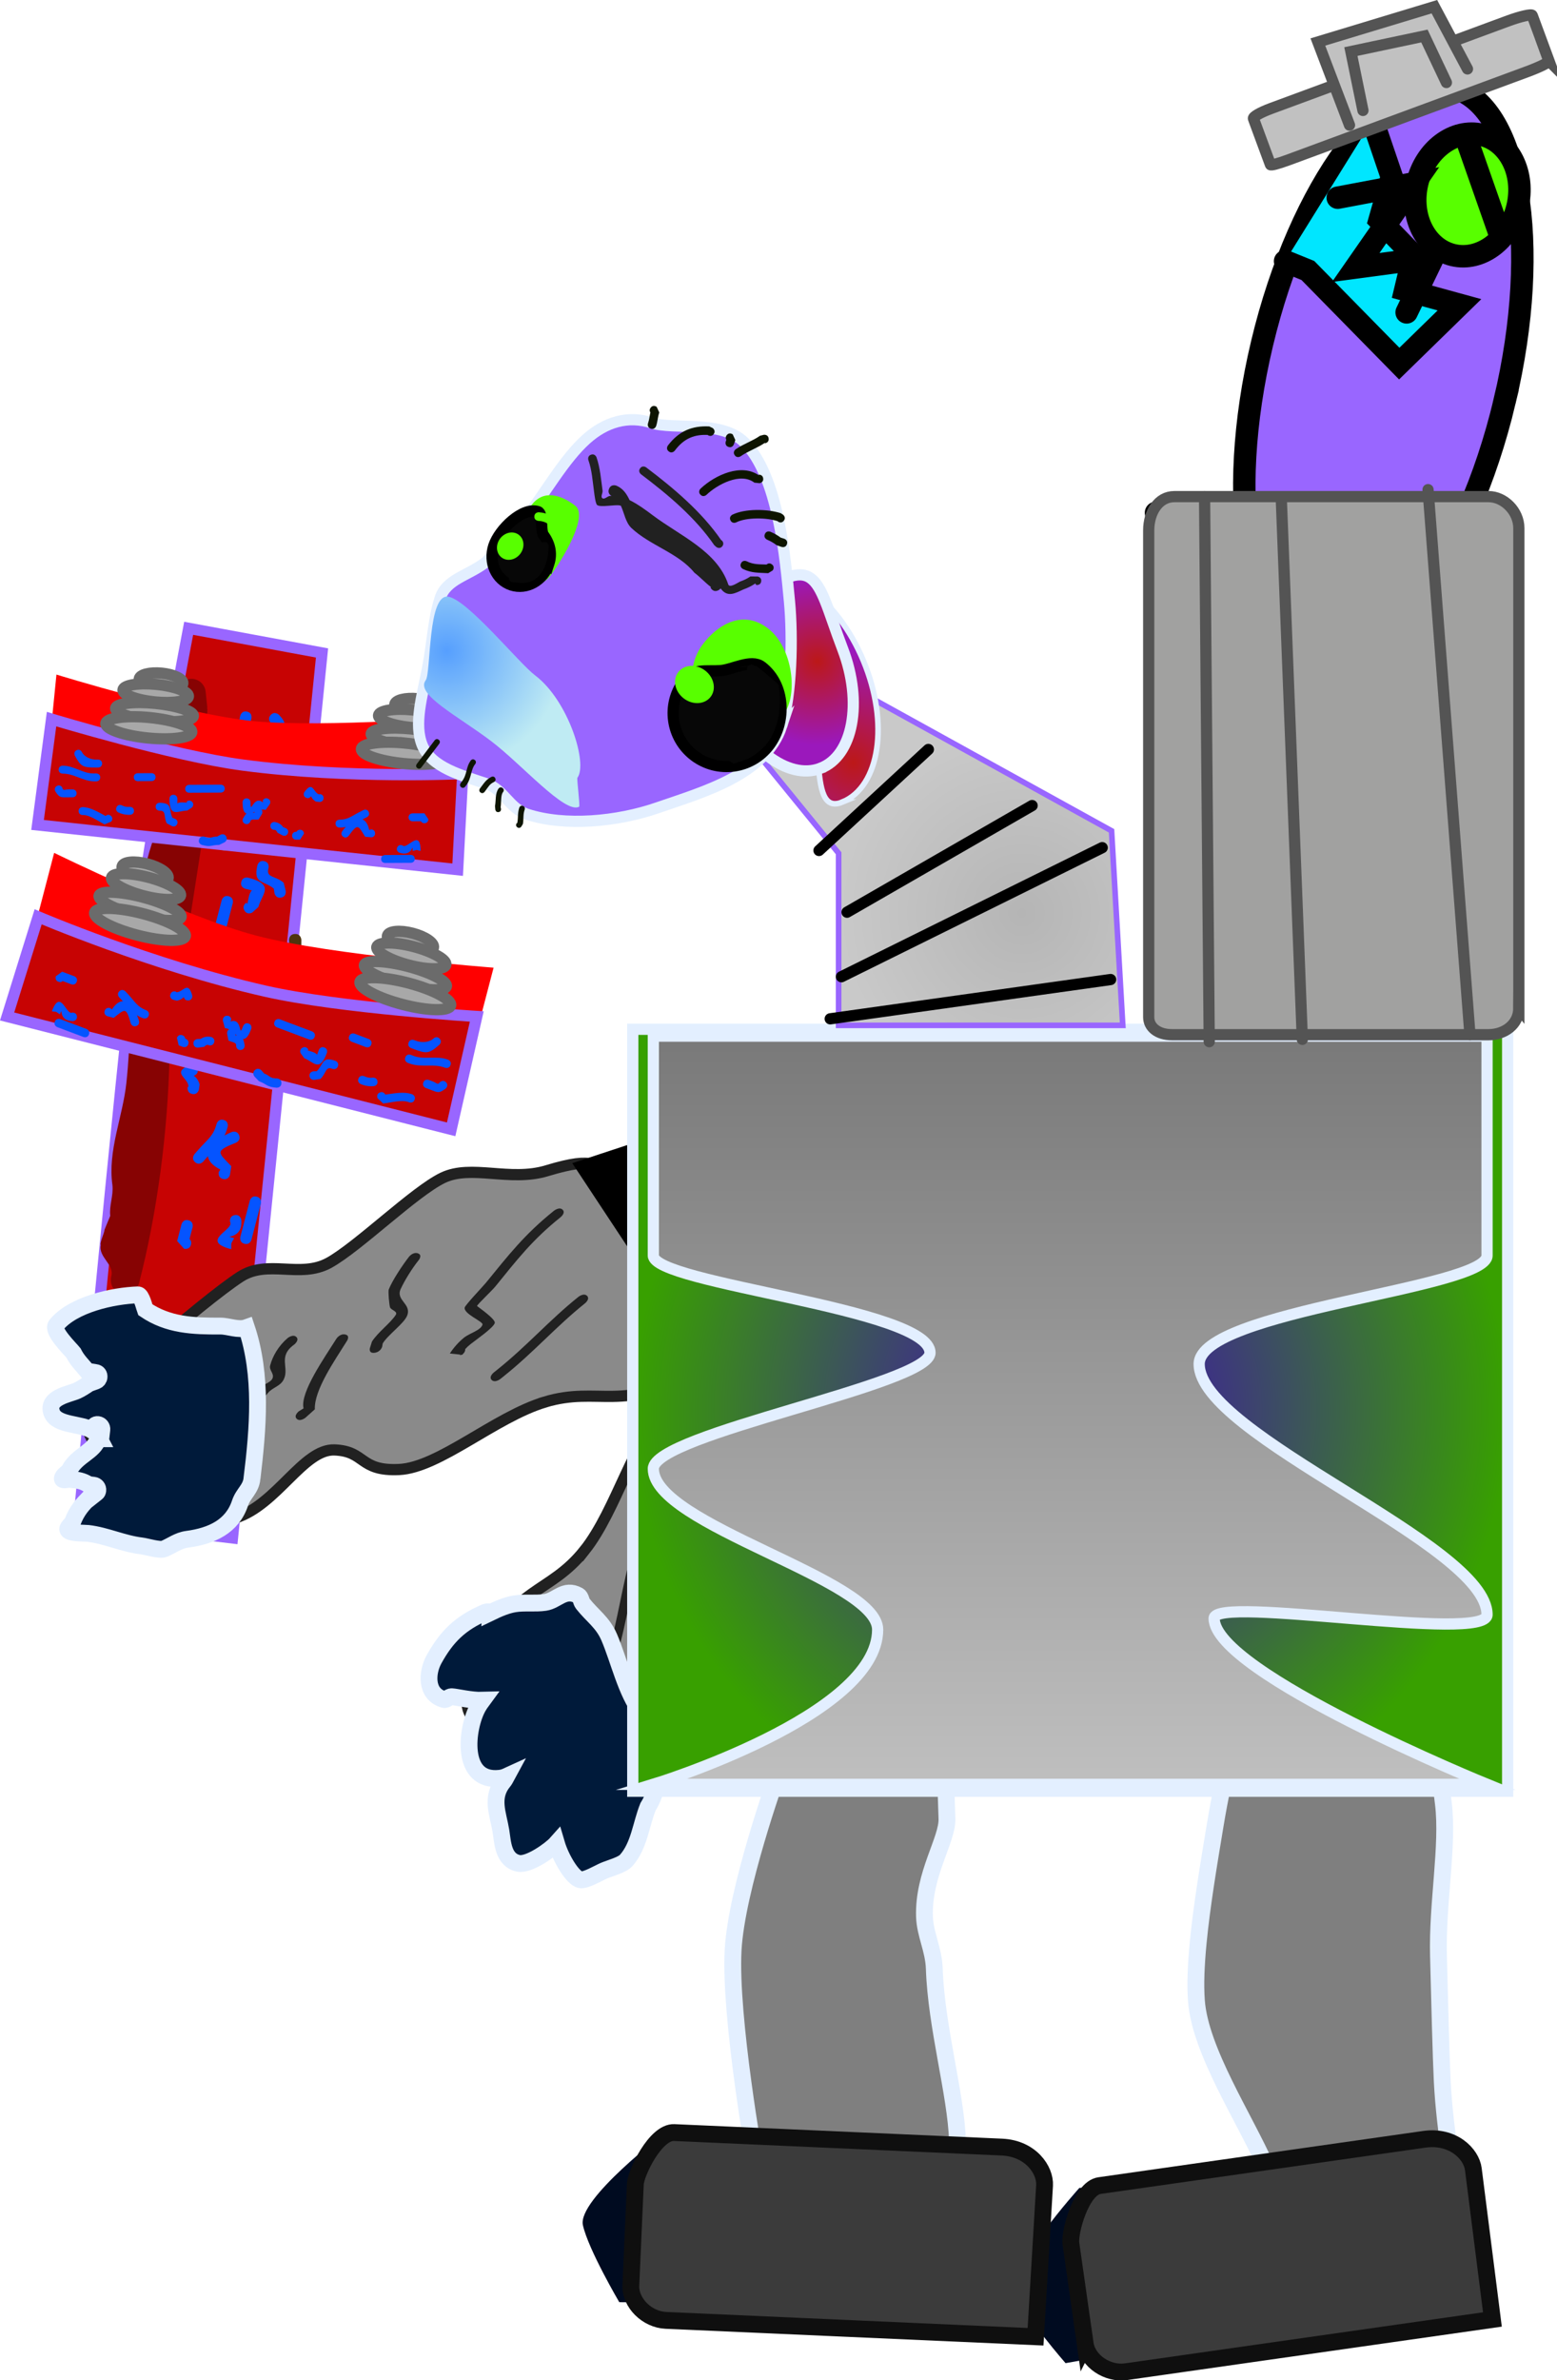 <svg version="1.1" xmlns="http://www.w3.org/2000/svg" xmlns:xlink="http://www.w3.org/1999/xlink" width="138.818" height="212.071" viewBox="0,0,138.818,212.071"><defs><radialGradient cx="260.36" cy="185.626" r="39.001" gradientUnits="userSpaceOnUse" id="color-1"><stop offset="0" stop-color="#4000bf"/><stop offset="1" stop-color="#38a000"/></radialGradient><linearGradient x1="260.36" y1="152.293" x2="260.36" y2="218.959" gradientUnits="userSpaceOnUse" id="color-2"><stop offset="0" stop-color="#797979"/><stop offset="1" stop-color="#bfbfbf"/></linearGradient><radialGradient cx="256.067" cy="141.328" r="16.333" gradientUnits="userSpaceOnUse" id="color-3"><stop offset="0" stop-color="#b5b5b5"/><stop offset="1" stop-color="#c9c9c9"/></radialGradient><radialGradient cx="241.013" cy="127.92" r="9.883" gradientUnits="userSpaceOnUse" id="color-4"><stop offset="0" stop-color="#bc1818"/><stop offset="1" stop-color="#9b18bc"/></radialGradient><radialGradient cx="237.811" cy="118.894" r="7.47" gradientUnits="userSpaceOnUse" id="color-5"><stop offset="0" stop-color="#bc1818"/><stop offset="1" stop-color="#9b18bc"/></radialGradient><radialGradient cx="204.789" cy="117.969" r="10.477" gradientUnits="userSpaceOnUse" id="color-6"><stop offset="0" stop-color="#569ffe"/><stop offset="1" stop-color="#bfebf3"/></radialGradient><linearGradient x1="207.467" y1="105.687" x2="234.953" y2="127.484" gradientUnits="userSpaceOnUse" id="color-7"><stop offset="0" stop-color="#070707"/><stop offset="1" stop-color="#ff0000"/></linearGradient><linearGradient x1="207.555" y1="106.448" x2="235.041" y2="128.245" gradientUnits="userSpaceOnUse" id="color-8"><stop offset="0" stop-color="#070707"/><stop offset="1" stop-color="#ff0000"/></linearGradient><linearGradient x1="207.882" y1="105.943" x2="235.368" y2="127.739" gradientUnits="userSpaceOnUse" id="color-9"><stop offset="0" stop-color="#070707"/><stop offset="1" stop-color="#ff0000"/></linearGradient><linearGradient x1="207.635" y1="105.474" x2="235.121" y2="127.271" gradientUnits="userSpaceOnUse" id="color-10"><stop offset="0" stop-color="#ff0000" stop-opacity="0"/><stop offset="1" stop-color="#ff0000"/></linearGradient><linearGradient x1="207.183" y1="105.734" x2="234.669" y2="127.531" gradientUnits="userSpaceOnUse" id="color-11"><stop offset="0" stop-color="#ff0000" stop-opacity="0"/><stop offset="1" stop-color="#ff0000"/></linearGradient><linearGradient x1="207.289" y1="105.818" x2="234.775" y2="127.615" gradientUnits="userSpaceOnUse" id="color-12"><stop offset="0" stop-color="#ff0000" stop-opacity="0"/><stop offset="1" stop-color="#ff0000"/></linearGradient></defs><g transform="translate(-164.944,-59.973)"><g data-paper-data="{&quot;isPaintingLayer&quot;:true}" fill-rule="nonzero" stroke-linejoin="miter" stroke-miterlimit="10" stroke-dasharray="" stroke-dashoffset="0" style="mix-blend-mode: normal"><g data-paper-data="{&quot;index&quot;:null}"><path d="M292.735,214.268c0,0 0.435,2.609 0.898,6.407c0.457,3.749 -0.562,8.88 -0.438,13.579c0.11,4.203 0.222,8.83 0.335,11.145c0.211,4.329 1.213,9.998 1.213,9.998l-16.231,2.623c0,0 0.486,-2.318 -0.703,-5.014c-1.901,-4.31 -5.862,-10.303 -6.195,-14.75c-0.11,-1.467 -0.031,-3.26 0.159,-5.221c0.315,-3.248 0.935,-6.957 1.51,-10.417c0.831,-5.001 1.907,-8.98 1.907,-8.98" fill="#7f7f7f" stroke="#e3efff" stroke-width="1.5" stroke-linecap="round"/><g stroke="#0f0f0f" stroke-linecap="butt"><path d="M259.946,270.531c0,0 -3.577,-4.096 -4.455,-6.143c-0.93,-2.17 5.689,-9.474 5.689,-9.474l25.498,-0.787l1.096,11.448z" data-paper-data="{&quot;index&quot;:null}" fill="#000b20" stroke-width="0"/><path d="M261.693,268.782c-0.407,-2.855 -0.99,-6.946 -1.27,-8.91c-0.144,-1.012 0.915,-4.928 2.547,-5.161c3.935,-0.561 20.999,-2.992 28.958,-4.126c2.563,-0.365 4.202,1.304 4.374,2.655c0.368,2.895 1.702,13.398 1.702,13.398c0,0 -27.468,3.914 -32.67,4.655c-1.633,0.233 -3.414,-0.92 -3.641,-2.512z" data-paper-data="{&quot;index&quot;:null}" fill="#3b3b3b" stroke-width="1.5"/></g></g><g><path d="M249.137,214.83c0,0 0.127,3.889 0.235,7.19c0.062,1.886 -2.127,4.934 -2.003,8.731c0.052,1.585 0.819,2.92 0.875,4.632c0.169,5.17 1.931,11.196 2.065,15.301c0.127,3.898 0.214,6.562 0.214,6.562l-18.214,-4.478c0,0 -2.331,-13.046 -2.002,-19.051c0.298,-5.447 3.893,-15.467 3.893,-15.467" fill="#7f7f7f" stroke="#e3efff" stroke-width="1.5" stroke-linecap="round"/><g stroke="#0f0f0f" stroke-linecap="butt"><path d="M220.157,265.098c0,0 -2.759,-4.686 -3.243,-6.861c-0.513,-2.304 7.341,-8.26 7.341,-8.26l25.205,3.937l-1.038,11.453z" fill="#000b20" stroke-width="0"/><path d="M221.19,263.578c0.128,-2.881 0.31,-7.01 0.398,-8.991c0.045,-1.022 1.809,-4.675 3.457,-4.602c3.971,0.176 21.19,0.939 29.221,1.294c2.586,0.115 3.888,2.058 3.808,3.417c-0.173,2.913 -0.803,13.482 -0.803,13.482c0,0 -27.718,-1.228 -32.968,-1.46c-1.648,-0.073 -3.185,-1.534 -3.114,-3.141z" fill="#3b3b3b" stroke-width="1.5"/></g></g><g><g stroke-linecap="butt"><g><g><path d="M171.987,195.369c0,0 3.596,-38.61 5.24,-52.365c1.078,-9.017 4.536,-27.049 4.536,-27.049l11.892,2.196l-7.984,78.854z" fill="#c70303" stroke="#9966ff" stroke-width="1"/><path d="M180.23,123.537c0.02,-0.049 0.04,-0.097 0.062,-0.145l-0.032,-0.008l0.516,-1.975c0.178,-0.682 0.875,-1.09 1.557,-0.912c0.539,0.141 0.908,0.607 0.95,1.133l0.147,1.416l-0.042,0.004l0.049,0.098c-0.154,2.584 0.221,5.124 0.122,7.739c-1.112,7.685 -2.416,15.345 -3.494,23.045c-0.154,6.902 -1.099,14.082 -2.728,20.386c0,0 -0.322,1.235 -1.557,0.912c-1.235,-0.322 -0.912,-1.557 -0.912,-1.557c0.277,-1.049 -1.167,-1.682 -0.937,-2.769c-0.123,-0.181 0.345,-1.13 0.327,-1.352l0.512,-1.244c-0.099,-0.954 0.296,-1.779 0.197,-2.734c-0.437,-3.093 0.916,-6.044 1.245,-9.119c0.786,-7.342 -0.036,-16.336 3.037,-23.33c0.01,-0.109 0.02,-0.217 0.03,-0.326l-0.23,-0.06l0.473,-1.811c0.061,-0.232 0.181,-0.433 0.341,-0.589c0.083,-2.182 -0.316,-5.131 0.367,-6.802z" fill="#870303" stroke="none" stroke-width="0.5"/><path d="M186.62,128.825c-0.494,-0.129 -0.365,-0.623 -0.365,-0.623l0.064,-0.247c0.41,-1.374 -0.334,-2.76 0.044,-4.209c0,0 0.129,-0.494 0.623,-0.365c0.494,0.129 0.365,0.623 0.365,0.623c-0.372,1.424 0.298,2.771 -0.044,4.209l-0.064,0.247c0,0 -0.129,0.494 -0.623,0.365z" fill="#0554ff" stroke="none" stroke-width="0.5"/><path d="M190.019,139.944c-0.499,0.106 -0.605,-0.394 -0.605,-0.394l-0.059,-0.406c-0.929,-0.745 -1.858,-0.398 -1.46,-2.073c0,0 0.129,-0.494 0.623,-0.365c0.494,0.129 0.365,0.623 0.365,0.623c-0.261,0.874 0.644,0.66 1.353,1.299l0.177,0.711c0,0 0.106,0.499 -0.394,0.605z" fill="#0554ff" stroke="none" stroke-width="0.5"/><path d="M185.408,149.845c-0.106,-0.499 0.394,-0.605 0.394,-0.605l0.312,0.012c-0.046,-0.922 0.272,-0.992 1.063,-1.236c0,0 0.499,-0.106 0.605,0.394c0.106,0.499 -0.394,0.605 -0.394,0.605c-0.48,-0.019 -0.373,0.442 -0.569,0.976l-0.805,0.248c0,0 -0.499,0.106 -0.605,-0.394z" fill="#9b7137" stroke="none" stroke-width="0.5"/><path d="M182.337,163.522c-0.384,-0.336 -0.048,-0.72 -0.048,-0.72l0.376,-0.429c0.747,-0.85 1.303,-1.164 1.587,-2.251c0,0 0.129,-0.494 0.623,-0.365c0.494,0.129 0.365,0.623 0.365,0.623c-0.331,1.267 -0.965,1.701 -1.807,2.666l-0.376,0.429c0,0 -0.336,0.384 -0.72,0.048z" fill="#0554ff" stroke="none" stroke-width="0.5"/><path d="M186.74,170.794c-0.494,-0.129 -0.365,-0.623 -0.365,-0.623c0.258,-0.988 0.58,-2.222 0.838,-3.21c0,0 0.129,-0.494 0.623,-0.365c0.494,0.129 0.365,0.623 0.365,0.623c-0.258,0.988 -0.516,1.975 -0.774,2.963l-0.064,0.247c0,0 -0.129,0.494 -0.623,0.365z" fill="#0554ff" stroke="none" stroke-width="0.5"/><path d="M181.839,170.372c0.107,0.094 0.199,0.25 0.134,0.497c-0.129,0.494 -0.623,0.365 -0.623,0.365l-0.612,-0.687c0.129,-0.494 0.258,-0.988 0.387,-1.482c0,0 0.129,-0.494 0.623,-0.365c0.494,0.129 0.365,0.623 0.365,0.623c-0.091,0.35 -0.183,0.7 -0.274,1.049z" fill="#0554ff" stroke="none" stroke-width="0.5"/><path d="M186.776,155.505c0.064,-0.247 0.22,-0.338 0.36,-0.368c0.005,-0.021 0.011,-0.041 0.016,-0.062c0,0 0.129,-0.494 0.623,-0.365c0.494,0.129 0.365,0.623 0.365,0.623c-0.043,0.165 -0.086,0.329 -0.129,0.494l-0.87,0.3c0,0 -0.494,-0.129 -0.365,-0.623z" fill="#9b7137" stroke="none" stroke-width="0.5"/><path d="M187.644,154.094c-0.499,0.106 -0.605,-0.394 -0.605,-0.394l-0.059,-0.406c-0.305,-0.31 -0.422,-0.827 -0.354,-1.257c0,0 0.129,-0.494 0.623,-0.365c0.494,0.129 0.365,0.623 0.365,0.623c-0.096,0.153 0.099,0.379 0.247,0.483l0.177,0.711c0,0 0.106,0.499 -0.394,0.605z" fill="#9b7137" stroke="none" stroke-width="0.5"/><path d="M184.04,144.768c-0.494,-0.129 -0.365,-0.623 -0.365,-0.623c0.301,-1.152 0.731,-2.799 1.032,-3.951c0,0 0.129,-0.494 0.623,-0.365c0.494,0.129 0.365,0.623 0.365,0.623c-0.301,1.152 -0.602,2.305 -0.903,3.457l-0.129,0.494c0,0 -0.129,0.494 -0.623,0.365z" fill="#0554ff" stroke="none" stroke-width="0.5"/><path d="M191.107,131.425c-0.233,-0.398 0.104,-0.647 0.171,-0.691c-0.25,-1.033 -0.615,-2.153 -0.374,-3.164c0,0 0.129,-0.494 0.623,-0.365c0.494,0.129 0.365,0.623 0.365,0.623c-0.262,0.879 0.277,2.156 0.467,3.051l-0.553,0.728c0,0 -0.44,0.258 -0.698,-0.182z" fill="#9b7137" stroke="none" stroke-width="0.5"/><path d="M184.815,135.739c-0.494,-0.129 -0.365,-0.623 -0.365,-0.623c0.129,-0.494 0.322,-1.235 0.451,-1.728c0,0 0.129,-0.494 0.623,-0.365c0.494,0.129 0.365,0.623 0.365,0.623c-0.129,0.494 -0.258,0.988 -0.387,1.482l-0.064,0.247c0,0 -0.129,0.494 -0.623,0.365z" fill="#9b7137" stroke="none" stroke-width="0.5"/><path d="M189.369,126.378c-0.494,-0.129 -0.365,-0.623 -0.365,-0.623l0.129,-0.494c0.124,-0.477 0.408,-0.635 -0.014,-0.851c0,0 -0.384,-0.336 -0.048,-0.72c0.336,-0.384 0.72,-0.048 0.72,-0.048c0.724,0.76 0.579,0.921 0.329,1.877l-0.129,0.494c0,0 -0.129,0.494 -0.623,0.365z" fill="#0554ff" stroke="none" stroke-width="0.5"/><path d="M189.722,134.119c-0.494,-0.129 -0.365,-0.623 -0.365,-0.623l0.064,-0.247c0.078,-0.261 0.07,-0.553 0.005,-0.818c0,0 -0.106,-0.499 0.394,-0.605c0.499,-0.106 0.605,0.394 0.605,0.394c0.08,0.421 0.083,0.869 -0.016,1.287l-0.064,0.247c0,0 -0.129,0.494 -0.623,0.365z" fill="#4f340e" stroke="none" stroke-width="0.5"/><path d="M186.735,141.097c-0.258,-0.44 0.182,-0.698 0.182,-0.698l0.076,0.129c0.098,-0.375 0.139,-1.006 0.418,-1.215c-0.224,-0.053 -0.454,-0.113 -0.589,-0.148c0,0 -0.494,-0.129 -0.365,-0.623c0.129,-0.494 0.623,-0.365 0.623,-0.365c2.428,0.634 1.207,1.438 0.901,2.609l-0.547,0.494c0,0 -0.44,0.258 -0.698,-0.182z" fill="#0554ff" stroke="none" stroke-width="0.5"/><path d="M183.915,150.511c-0.106,-0.499 0.394,-0.605 0.394,-0.605l0.236,0.103c-0.675,-1.498 2.091,-1.134 0.385,-1.579c0,0 -0.494,-0.129 -0.365,-0.623c0.129,-0.494 0.623,-0.365 0.623,-0.365c2.778,0.725 0.117,1.815 0.212,3.124l-0.881,0.339c0,0 -0.499,0.106 -0.605,-0.394z" fill="#4f340e" stroke="none" stroke-width="0.5"/><path d="M184.82,165.018c-0.494,-0.129 -0.365,-0.623 -0.365,-0.623l0.135,-0.215c-2.296,-1.172 -0.574,-2.683 1.004,-3.339c0,0 0.472,-0.193 0.666,0.279c0.193,0.472 -0.279,0.666 -0.279,0.666c-1.925,0.771 -1.603,0.846 -0.414,2.094l-0.123,0.773c0,0 -0.129,0.494 -0.623,0.365z" fill="#0554ff" stroke="none" stroke-width="0.5"/><path d="M185.233,171.183c-2.305,-0.74 0.631,-1.669 0.225,-2.334c0,0 -0.106,-0.499 0.394,-0.605c0.499,-0.106 0.605,0.394 0.605,0.394c0.173,1.765 -1.54,1.413 -0.892,1.586c0.004,0.001 0.006,0.001 0.006,0.001l0,0c0.061,0.016 0.142,0.037 0.247,0.064l-0.252,0.462l-0.005,0.526c-0.087,-0.023 -0.168,-0.046 -0.245,-0.069l-0.002,0.004c0,0 -0.033,-0.009 -0.079,-0.03z" fill="#0554ff" stroke="none" stroke-width="0.5"/><path d="M182.051,157.437c-0.494,-0.129 -0.365,-0.623 -0.365,-0.623l0.059,-0.012c0.032,-0.818 -1.646,-1.249 0.222,-1.968c0,0 0.499,-0.106 0.605,0.394c0.086,0.408 -0.231,0.553 -0.35,0.593c0.153,0.1 0.386,0.33 0.522,0.771l-0.07,0.481c0,0 -0.129,0.494 -0.623,0.365z" fill="#0554ff" stroke="none" stroke-width="0.5"/><path d="M190,146.495c-0.416,-0.364 -0.052,-0.78 -0.052,-0.78l0.335,-0.36c0.204,-0.78 0.537,-0.723 0.426,-1.577c0,0 -0.037,-0.552 0.515,-0.588c0.552,-0.037 0.588,0.515 0.588,0.515c0.034,1.224 -0.285,1.145 -0.552,2.168l-0.48,0.571c0,0 -0.364,0.416 -0.78,0.052z" fill="#4f340e" stroke="none" stroke-width="0.5"/><path d="M184.827,128.621c-0.494,-0.129 -0.365,-0.623 -0.365,-0.623l0.064,-0.247c0.176,-0.675 0.037,-1.583 -0.497,-2.032c0,0 -0.384,-0.336 -0.048,-0.72c0.336,-0.384 0.72,-0.048 0.72,-0.048c1.196,1.112 1.249,1.385 0.812,3.058l-0.064,0.247c0,0 -0.129,0.494 -0.623,0.365z" fill="#4f340e" stroke="none" stroke-width="0.5"/></g><g><g><path d="M167.906,143.11l1.866,-7.146c0,0 11.65,5.713 18.074,7.39c6.629,1.731 21.105,2.839 21.105,2.839l-1.866,7.146z" fill="#ff0000" stroke="none" stroke-width="0"/><g data-paper-data="{&quot;index&quot;:null}"><path d="M168.345,141.662c0,0 10.127,4.324 20.238,6.621c6.628,1.506 18.869,2.258 18.869,2.258l-2.285,10.058l-39.589,-10.057z" fill="#c70303" stroke="#9966ff" stroke-width="1"/><path d="M201.083,154.184c0.134,-0.358 0.492,-0.223 0.492,-0.223l0.179,0.067c0.991,0.413 2.081,-0.034 3.129,0.361c0,0 0.358,0.135 0.223,0.492c-0.134,0.358 -0.492,0.223 -0.492,0.223c-1.031,-0.388 -2.086,0.006 -3.129,-0.361l-0.179,-0.067c0,0 -0.358,-0.135 -0.223,-0.492z" fill="#0554ff" stroke="none" stroke-width="0.5"/><path d="M192.542,155.848c-0.04,-0.38 0.34,-0.42 0.34,-0.42l0.307,-0.012c0.627,-0.633 0.441,-1.352 1.657,-0.925c0,0 0.358,0.135 0.223,0.492c-0.134,0.358 -0.492,0.223 -0.492,0.223c-0.63,-0.262 -0.542,0.428 -1.072,0.906l-0.543,0.076c0,0 -0.38,0.04 -0.42,-0.34z" fill="#0554ff" stroke="none" stroke-width="0.5"/><path d="M185.531,151.643c0.38,-0.04 0.42,0.34 0.42,0.34l-0.033,0.231c0.69,0.038 0.717,0.28 0.837,0.888c0,0 0.04,0.38 -0.34,0.42c-0.38,0.04 -0.42,-0.34 -0.42,-0.34c0.051,-0.356 -0.3,-0.312 -0.682,-0.5l-0.122,-0.619c0,0 -0.04,-0.38 0.34,-0.42z" fill="#0554ff" stroke="none" stroke-width="0.5"/><path d="M175.59,148.29c0.28,-0.26 0.54,0.021 0.54,0.021l0.29,0.313c0.575,0.622 0.765,1.061 1.552,1.357c0,0 0.358,0.135 0.223,0.492c-0.134,0.358 -0.492,0.223 -0.492,0.223c-0.917,-0.345 -1.191,-0.851 -1.843,-1.553l-0.29,-0.313c0,0 -0.26,-0.28 0.021,-0.54z" fill="#0554ff" stroke="none" stroke-width="0.5"/><path d="M169.834,151.001c0.134,-0.358 0.492,-0.223 0.492,-0.223c0.715,0.269 1.609,0.605 2.324,0.874c0,0 0.358,0.135 0.223,0.492c-0.134,0.358 -0.492,0.223 -0.492,0.223c-0.715,-0.269 -1.43,-0.538 -2.145,-0.807l-0.179,-0.067c0,0 -0.358,-0.135 -0.223,-0.492z" fill="#0554ff" stroke="none" stroke-width="0.5"/><path d="M170.531,147.385c-0.078,0.073 -0.201,0.128 -0.38,0.061c-0.358,-0.134 -0.223,-0.492 -0.223,-0.492l0.559,-0.402c0.358,0.134 0.715,0.269 1.073,0.403c0,0 0.358,0.134 0.223,0.492c-0.134,0.358 -0.492,0.223 -0.492,0.223c-0.253,-0.095 -0.507,-0.191 -0.76,-0.286z" fill="#0554ff" stroke="none" stroke-width="0.5"/><path d="M181.211,152.219c0.179,0.067 0.235,0.19 0.246,0.296c0.015,0.006 0.03,0.011 0.045,0.017c0,0 0.358,0.135 0.223,0.492c-0.134,0.358 -0.492,0.223 -0.492,0.223c-0.119,-0.045 -0.238,-0.09 -0.358,-0.135l-0.156,-0.671c0,0 0.135,-0.358 0.492,-0.223z" fill="#0554ff" stroke="none" stroke-width="0.5"/><path d="M182.194,152.976c-0.04,-0.38 0.34,-0.42 0.34,-0.42l0.307,-0.012c0.255,-0.203 0.648,-0.25 0.963,-0.165c0,0 0.358,0.135 0.223,0.492c-0.134,0.358 -0.492,0.223 -0.492,0.223c-0.106,-0.083 -0.29,0.044 -0.379,0.146l-0.543,0.076c0,0 -0.38,0.04 -0.42,-0.34z" fill="#0554ff" stroke="none" stroke-width="0.5"/><path d="M189.417,151.021c0.134,-0.358 0.492,-0.223 0.492,-0.223c0.834,0.314 2.026,0.762 2.86,1.076c0,0 0.358,0.135 0.223,0.492c-0.134,0.358 -0.492,0.223 -0.492,0.223c-0.834,-0.314 -1.669,-0.628 -2.503,-0.941l-0.358,-0.134c0,0 -0.358,-0.135 -0.223,-0.492z" fill="#0554ff" stroke="none" stroke-width="0.5"/><path d="M198.798,157.322c0.314,-0.142 0.473,0.128 0.501,0.181c0.788,-0.105 1.65,-0.29 2.384,-0.032c0,0 0.358,0.135 0.223,0.492c-0.134,0.358 -0.492,0.223 -0.492,0.223c-0.634,-0.264 -1.626,0.038 -2.307,0.109l-0.499,-0.468c0,0 -0.158,-0.348 0.19,-0.506z" fill="#0554ff" stroke="none" stroke-width="0.5"/><path d="M196.077,152.302c0.134,-0.358 0.492,-0.223 0.492,-0.223c0.358,0.134 0.894,0.336 1.251,0.471c0,0 0.358,0.134 0.223,0.492c-0.134,0.358 -0.492,0.223 -0.492,0.223c-0.358,-0.134 -0.715,-0.269 -1.073,-0.403l-0.179,-0.067c0,0 -0.358,-0.135 -0.223,-0.492z" fill="#0554ff" stroke="none" stroke-width="0.5"/><path d="M202.69,156.422c0.134,-0.358 0.492,-0.223 0.492,-0.223l0.358,0.134c0.345,0.13 0.441,0.353 0.634,0.056c0,0 0.28,-0.26 0.54,0.021c0.26,0.28 -0.021,0.54 -0.021,0.54c-0.622,0.479 -0.731,0.359 -1.422,0.099l-0.358,-0.134c0,0 -0.358,-0.135 -0.223,-0.492z" fill="#0554ff" stroke="none" stroke-width="0.5"/><path d="M196.901,156.08c0.134,-0.358 0.492,-0.223 0.492,-0.223l0.179,0.067c0.188,0.078 0.406,0.095 0.608,0.068c0,0 0.38,-0.04 0.42,0.34c0.04,0.38 -0.34,0.42 -0.34,0.42c-0.32,0.027 -0.654,-0.006 -0.956,-0.113l-0.179,-0.067c0,0 -0.358,-0.135 -0.223,-0.492z" fill="#0554ff" stroke="none" stroke-width="0.5"/><path d="M191.939,153.313c0.348,-0.158 0.506,0.19 0.506,0.19l-0.102,0.046c0.272,0.102 0.738,0.182 0.872,0.406c0.057,-0.163 0.119,-0.329 0.156,-0.427c0,0 0.135,-0.358 0.492,-0.223c0.358,0.134 0.223,0.492 0.223,0.492c-0.661,1.758 -1.164,0.786 -2.012,0.467l-0.325,-0.446c0,0 -0.158,-0.348 0.19,-0.506z" fill="#0554ff" stroke="none" stroke-width="0.5"/><path d="M185.152,150.48c0.38,-0.04 0.42,0.34 0.42,0.34l-0.095,0.168c1.168,-0.385 0.681,1.645 1.145,0.41c0,0 0.135,-0.358 0.492,-0.223c0.358,0.134 0.223,0.492 0.223,0.492c-0.757,2.011 -1.36,-0.055 -2.342,-0.086l-0.184,-0.682c0,0 -0.04,-0.38 0.34,-0.42z" fill="#0554ff" stroke="none" stroke-width="0.5"/><path d="M174.284,150.022c0.134,-0.358 0.492,-0.223 0.492,-0.223l0.149,0.117c1.052,-1.618 2.041,-0.218 2.407,1.008c0,0 0.107,0.367 -0.26,0.474c-0.367,0.107 -0.474,-0.26 -0.474,-0.26c-0.424,-1.493 -0.505,-1.259 -1.526,-0.472l-0.566,-0.152c0,0 -0.358,-0.134 -0.223,-0.492z" fill="#0554ff" stroke="none" stroke-width="0.5"/><path d="M169.662,149.848c0.731,-1.658 1.193,0.6 1.72,0.349c0,0 0.38,-0.04 0.42,0.34c0.04,0.38 -0.34,0.42 -0.34,0.42c-1.327,-0.009 -0.932,-1.257 -1.111,-0.788c-0.001,0.003 -0.002,0.005 -0.002,0.005l-0,-0c-0.017,0.044 -0.039,0.103 -0.067,0.179l-0.324,-0.224l-0.391,-0.045c0.024,-0.063 0.047,-0.122 0.07,-0.177l-0.003,-0.002c0,0 0.009,-0.024 0.028,-0.057z" fill="#0554ff" stroke="none" stroke-width="0.5"/><path d="M180.142,148.552c0.134,-0.358 0.492,-0.223 0.492,-0.223l0.005,0.045c0.606,0.087 1.058,-1.128 1.448,0.319c0,0 0.04,0.38 -0.34,0.42c-0.31,0.032 -0.394,-0.215 -0.414,-0.307c-0.086,0.106 -0.275,0.261 -0.615,0.328l-0.353,-0.09c0,0 -0.358,-0.135 -0.223,-0.492z" fill="#0554ff" stroke="none" stroke-width="0.5"/><path d="M187.667,155.322c0.304,-0.281 0.585,0.022 0.585,0.022l0.242,0.277c0.565,0.213 0.496,0.456 1.141,0.44c0,0 0.414,0.016 0.398,0.429c-0.016,0.414 -0.429,0.398 -0.429,0.398c-0.914,-0.07 -0.83,-0.301 -1.571,-0.58l-0.387,-0.402c0,0 -0.281,-0.304 0.022,-0.585z" fill="#0554ff" stroke="none" stroke-width="0.5"/><path d="M201.375,152.866c0.134,-0.358 0.492,-0.223 0.492,-0.223l0.179,0.067c0.488,0.184 1.175,0.151 1.551,-0.211c0,0 0.28,-0.26 0.54,0.021c0.26,0.28 -0.021,0.54 -0.021,0.54c-0.921,0.803 -1.128,0.822 -2.339,0.366l-0.179,-0.067c0,0 -0.358,-0.135 -0.223,-0.492z" fill="#0554ff" stroke="none" stroke-width="0.5"/></g></g><g fill="#a8a8a8" stroke="#6b6b6b" stroke-width="1"><path d="M179.934,138.238c-0.109,0.416 -1.116,0.513 -2.249,0.217c-1.134,-0.296 -1.965,-0.873 -1.856,-1.289c0.109,-0.416 1.116,-0.513 2.249,-0.217c1.134,0.296 1.965,0.873 1.856,1.289z"/><path d="M181.042,139.77c-0.118,0.454 -1.593,0.461 -3.293,0.017c-1.7,-0.444 -2.983,-1.172 -2.864,-1.625c0.118,-0.454 1.593,-0.461 3.293,-0.018c1.7,0.444 2.983,1.172 2.864,1.625z"/><path d="M181.09,141.683c-0.118,0.454 -1.851,0.394 -3.871,-0.133c-2.019,-0.527 -3.56,-1.322 -3.442,-1.776c0.118,-0.454 1.851,-0.394 3.871,0.133c2.019,0.527 3.56,1.322 3.442,1.776z"/><path d="M181.467,143.39c-0.138,0.529 -2.059,0.486 -4.291,-0.097c-2.232,-0.583 -3.929,-1.484 -3.791,-2.013c0.138,-0.529 2.059,-0.486 4.291,0.097c2.232,0.583 3.929,1.484 3.791,2.013z"/></g><g fill="#a8a8a8" stroke="#6b6b6b" stroke-width="1"><path d="M203.59,144.414c-0.109,0.416 -1.116,0.513 -2.249,0.217c-1.134,-0.296 -1.965,-0.873 -1.856,-1.289c0.109,-0.416 1.116,-0.513 2.249,-0.217c1.134,0.296 1.965,0.873 1.856,1.289z"/><path d="M204.697,145.946c-0.118,0.454 -1.593,0.461 -3.293,0.017c-1.7,-0.444 -2.983,-1.172 -2.864,-1.625c0.118,-0.454 1.593,-0.461 3.293,-0.017c1.7,0.444 2.983,1.172 2.864,1.625z"/><path d="M204.745,147.859c-0.118,0.454 -1.851,0.394 -3.871,-0.133c-2.019,-0.527 -3.56,-1.322 -3.442,-1.776c0.118,-0.454 1.851,-0.394 3.871,0.133c2.019,0.527 3.56,1.322 3.442,1.776z"/><path d="M205.122,149.566c-0.138,0.529 -2.059,0.486 -4.291,-0.097c-2.232,-0.583 -3.929,-1.484 -3.791,-2.013c0.138,-0.529 2.059,-0.486 4.291,0.097c2.232,0.583 3.929,1.484 3.791,2.013z"/></g></g><g><path d="M169.3,126.854l0.676,-6.777c0,0 11.432,3.536 17.524,4.144c6.287,0.627 19.633,-0.437 19.633,-0.437l-0.676,6.777z" data-paper-data="{&quot;index&quot;:null}" fill="#ff0000" stroke="none" stroke-width="0"/><g data-paper-data="{&quot;index&quot;:null}"><path d="M205.748,137.462l-37.456,-3.986l1.247,-9.429c0,0 10.827,3.271 17.04,4.093c9.479,1.253 19.622,0.759 19.622,0.759z" fill="#c70303" stroke="#9966ff" stroke-width="1"/><path d="M173.527,129.592l-0.176,0.001c-1.02,-0.017 -1.806,-0.696 -2.822,-0.691c0,0 -0.352,0.002 -0.354,-0.351c-0.002,-0.352 0.351,-0.354 0.351,-0.354c1.033,-0.005 1.833,0.73 2.822,0.691l0.176,-0.001c0,0 0.352,-0.002 0.354,0.351c0.002,0.352 -0.351,0.354 -0.351,0.354z" fill="#0554ff" stroke="none" stroke-width="0.5"/><path d="M180.259,133.572l-0.445,-0.24c-0.306,-0.583 -0.009,-1.152 -0.637,-1.127c0,0 -0.352,0.002 -0.354,-0.351c-0.002,-0.352 0.351,-0.354 0.351,-0.354c1.188,0.02 0.797,0.582 1.136,1.331l0.261,0.109c0,0 0.316,0.156 0.16,0.472c-0.156,0.316 -0.472,0.16 -0.472,0.16z" fill="#0554ff" stroke="none" stroke-width="0.5"/><path d="M188.3,132.494l-0.304,0.496c-0.391,0.04 -0.68,-0.11 -0.75,0.214c0,0 -0.156,0.316 -0.472,0.16c-0.316,-0.156 -0.16,-0.472 -0.16,-0.472c0.298,-0.487 0.4,-0.688 1.008,-0.499l0.045,-0.21c0,0 0.156,-0.316 0.472,-0.16c0.316,0.156 0.16,0.472 0.16,0.472z" fill="#0554ff" stroke="none" stroke-width="0.5"/><path d="M197.656,132.781l-0.351,0.178c-0.789,0.398 -1.188,0.748 -2.091,0.752c0,0 -0.352,0.002 -0.354,-0.351c-0.002,-0.352 0.351,-0.354 0.351,-0.354c0.775,-0.004 1.08,-0.322 1.777,-0.676l0.351,-0.178c0,0 0.314,-0.159 0.473,0.155c0.159,0.314 -0.155,0.473 -0.155,0.473z" fill="#0554ff" stroke="none" stroke-width="0.5"/><path d="M201.57,136.85l-0.176,0.001c-0.705,0.004 -1.409,0.007 -2.114,0.011c0,0 -0.352,0.002 -0.354,-0.351c-0.002,-0.352 0.351,-0.354 0.351,-0.354c0.705,-0.004 1.585,-0.008 2.29,-0.011c0,0 0.352,-0.002 0.354,0.351c0.002,0.352 -0.351,0.354 -0.351,0.354z" fill="#0554ff" stroke="none" stroke-width="0.5"/><path d="M201.727,133.15c0,0 -0.352,0.002 -0.354,-0.351c-0.002,-0.352 0.351,-0.354 0.351,-0.354c0.352,-0.002 0.705,-0.004 1.057,-0.005l0.355,0.527c0,0 0.002,0.352 -0.351,0.354c-0.176,0.001 -0.265,-0.087 -0.309,-0.175c-0.25,0.001 -0.499,0.002 -0.749,0.004z" fill="#0554ff" stroke="none" stroke-width="0.5"/><path d="M192.045,134.255l-0.35,0.53c-0.117,0.001 -0.235,0.001 -0.352,0.002c0,0 -0.352,0.002 -0.354,-0.351c-0.002,-0.352 0.351,-0.354 0.351,-0.354c0.015,-0 0.029,-0 0.044,-0c0.044,-0.088 0.131,-0.177 0.307,-0.178c0.352,-0.002 0.354,0.351 0.354,0.351z" fill="#0554ff" stroke="none" stroke-width="0.5"/><path d="M190.127,134.404l-0.445,-0.24c-0.044,-0.117 -0.162,-0.286 -0.281,-0.248c0,0 -0.352,0.002 -0.354,-0.351c-0.002,-0.352 0.351,-0.354 0.351,-0.354c0.299,0.028 0.625,0.194 0.78,0.452l0.261,0.109c0,0 0.316,0.156 0.16,0.472c-0.156,0.316 -0.472,0.16 -0.472,0.16z" fill="#0554ff" stroke="none" stroke-width="0.5"/><path d="M184.629,130.593l-0.352,0.002c-0.822,0.004 -1.644,0.008 -2.466,0.012c0,0 -0.352,0.002 -0.354,-0.351c-0.002,-0.352 0.351,-0.354 0.351,-0.354c0.822,-0.004 1.996,-0.01 2.818,-0.014c0,0 0.352,-0.002 0.354,0.351c0.002,0.352 -0.351,0.354 -0.351,0.354z" fill="#0554ff" stroke="none" stroke-width="0.5"/><path d="M174.851,133.181l-0.582,0.245c-0.566,-0.28 -1.328,-0.859 -1.96,-0.834c0,0 -0.352,0.002 -0.354,-0.351c-0.002,-0.352 0.351,-0.354 0.351,-0.354c0.717,0.012 1.404,0.448 2.051,0.791c0.041,-0.037 0.265,-0.22 0.491,0.004c0.25,0.248 0.002,0.498 0.002,0.498z" fill="#0554ff" stroke="none" stroke-width="0.5"/><path d="M178.459,129.567l-0.176,0.001c-0.352,0.002 -0.705,0.004 -1.057,0.005c0,0 -0.352,0.002 -0.354,-0.351c-0.002,-0.352 0.351,-0.354 0.351,-0.354c0.352,-0.002 0.881,-0.004 1.233,-0.006c0,0 0.352,-0.002 0.354,0.351c0.002,0.352 -0.351,0.354 -0.351,0.354z" fill="#0554ff" stroke="none" stroke-width="0.5"/><path d="M171.421,131.011l-0.352,0.002c-0.681,0.003 -0.814,0.073 -1.198,-0.541c0,0 -0.159,-0.314 0.155,-0.473c0.314,-0.159 0.473,0.155 0.473,0.155c0.072,0.319 0.226,0.156 0.566,0.155l0.352,-0.002c0,0 0.352,-0.002 0.354,0.351c0.002,0.352 -0.351,0.354 -0.351,0.354z" fill="#0554ff" stroke="none" stroke-width="0.5"/><path d="M176.537,132.571l-0.176,0.001c-0.296,-0.005 -0.595,-0.083 -0.863,-0.209c0,0 -0.316,-0.156 -0.16,-0.472c0.156,-0.316 0.472,-0.16 0.472,-0.16c0.166,0.088 0.36,0.144 0.548,0.136l0.176,-0.001c0,0 0.352,-0.002 0.354,0.351c0.002,0.352 -0.351,0.354 -0.351,0.354z" fill="#0554ff" stroke="none" stroke-width="0.5"/><path d="M182.067,131.912l-0.424,0.281c-0.836,0.004 -1.582,0.683 -1.591,-1.049c0,0 -0.002,-0.352 0.351,-0.354c0.352,-0.002 0.354,0.351 0.354,0.351c0,0.097 0.001,0.261 -0.002,0.419c0.188,-0.151 0.617,-0.07 0.884,-0.072l-0.073,-0.073c0,0 0.248,-0.25 0.498,-0.002c0.25,0.248 0.002,0.498 0.002,0.498z" fill="#0554ff" stroke="none" stroke-width="0.5"/><path d="M189.001,131.61l-0.377,0.531c-0.859,-0.288 -2.042,1.305 -2.052,-0.676c0,0 -0.002,-0.352 0.351,-0.354c0.352,-0.002 0.354,0.351 0.354,0.351c0.006,1.217 0.235,-0.695 1.122,0.012l-0.028,-0.175c0,0 0.156,-0.316 0.472,-0.16c0.316,0.156 0.16,0.472 0.16,0.472z" fill="#0554ff" stroke="none" stroke-width="0.5"/><path d="M198.036,134.577l-0.538,-0.05c-0.631,-1.008 -0.626,-1.236 -1.471,-0.081c0,0 -0.21,0.283 -0.493,0.073c-0.283,-0.21 -0.073,-0.493 -0.073,-0.493c0.709,-0.943 2.013,-1.836 2.404,-0.1l0.167,-0.053c0,0 0.352,-0.002 0.354,0.351c0.002,0.352 -0.351,0.354 -0.351,0.354z" fill="#0554ff" stroke="none" stroke-width="0.5"/><path d="M202.444,135.612l-0.003,0.001c0.002,0.055 0.004,0.113 0.004,0.175l-0.353,-0.086l-0.352,0.09c-0,-0.075 -0,-0.133 -0.001,-0.176l-0,-0c0,0 -0,-0.002 0,-0.004c-0.005,-0.463 -0.062,0.743 -1.213,0.326c0,0 -0.316,-0.156 -0.16,-0.472c0.156,-0.316 0.472,-0.16 0.472,-0.16c0.375,0.385 1.498,-1.419 1.599,0.249c0.006,0.035 0.006,0.058 0.006,0.058z" fill="#0554ff" stroke="none" stroke-width="0.5"/><path d="M193.44,131.43l-0.334,-0.036c-0.272,-0.166 -0.386,-0.361 -0.426,-0.481c-0.047,0.073 -0.198,0.26 -0.456,0.133c-0.316,-0.156 -0.16,-0.472 -0.16,-0.472c0.8,-1.126 0.802,0.069 1.354,0.188l0.018,-0.037c0,0 0.352,-0.002 0.354,0.351c0.002,0.352 -0.351,0.354 -0.351,0.354z" fill="#0554ff" stroke="none" stroke-width="0.5"/><path d="M184.947,135.032l-0.464,0.223c-0.73,0.004 -0.731,0.23 -1.544,-0.002c0,0 -0.363,-0.119 -0.244,-0.482c0.119,-0.363 0.482,-0.244 0.482,-0.244c0.552,0.221 0.571,-0.012 1.127,-0.015l0.298,-0.162c0,0 0.34,-0.172 0.513,0.168c0.172,0.34 -0.168,0.513 -0.168,0.513z" fill="#0554ff" stroke="none" stroke-width="0.5"/><path d="M173.697,128.358l-0.176,0.001c-1.193,0.006 -1.367,-0.076 -1.906,-1.066c0,0 -0.159,-0.314 0.155,-0.473c0.314,-0.159 0.473,0.155 0.473,0.155c0.209,0.434 0.792,0.682 1.274,0.68l0.176,-0.001c0,0 0.352,-0.002 0.354,0.351c0.002,0.352 -0.351,0.354 -0.351,0.354z" fill="#0554ff" stroke="none" stroke-width="0.5"/></g><g data-paper-data="{&quot;index&quot;:null}" fill="#a8a8a8" stroke="#6b6b6b" stroke-width="1"><path d="M202.158,122.225c1.075,0.107 1.915,0.514 1.875,0.908c-0.039,0.394 -0.943,0.627 -2.018,0.52c-1.075,-0.107 -1.915,-0.514 -1.875,-0.908c0.039,-0.394 0.943,-0.627 2.018,-0.52z"/><path d="M201.689,123.227c1.613,0.161 2.885,0.64 2.842,1.07c-0.043,0.43 -1.385,0.649 -2.998,0.488c-1.613,-0.161 -2.885,-0.64 -2.842,-1.07c0.043,-0.43 1.385,-0.649 2.998,-0.488z"/><path d="M201.582,124.921c1.915,0.191 3.433,0.695 3.39,1.125c-0.043,0.43 -1.63,0.624 -3.545,0.433c-1.915,-0.191 -3.433,-0.695 -3.39,-1.125c0.043,-0.43 1.63,-0.624 3.545,-0.433z"/><path d="M201.087,126.183c2.117,0.211 3.792,0.789 3.742,1.291c-0.05,0.502 -1.807,0.738 -3.923,0.527c-2.117,-0.211 -3.792,-0.789 -3.742,-1.291c0.05,-0.502 1.807,-0.738 3.923,-0.526z"/></g><g data-paper-data="{&quot;index&quot;:null}" fill="#a8a8a8" stroke="#6b6b6b" stroke-width="1"><path d="M179.373,119.952c1.075,0.107 1.915,0.514 1.875,0.908c-0.039,0.394 -0.943,0.627 -2.018,0.52c-1.075,-0.107 -1.915,-0.514 -1.875,-0.908c0.039,-0.394 0.943,-0.627 2.018,-0.52z"/><path d="M178.904,120.954c1.613,0.161 2.885,0.64 2.842,1.07c-0.043,0.43 -1.385,0.649 -2.998,0.488c-1.613,-0.161 -2.885,-0.64 -2.842,-1.07c0.043,-0.43 1.385,-0.649 2.998,-0.488z"/><path d="M178.797,122.648c1.915,0.191 3.433,0.695 3.39,1.125c-0.043,0.43 -1.63,0.624 -3.545,0.433c-1.915,-0.191 -3.433,-0.695 -3.39,-1.125c0.043,-0.43 1.63,-0.624 3.545,-0.433z"/><path d="M178.302,123.91c2.117,0.211 3.792,0.789 3.742,1.291c-0.05,0.502 -1.807,0.738 -3.923,0.526c-2.117,-0.211 -3.792,-0.789 -3.742,-1.291c0.05,-0.502 1.807,-0.738 3.923,-0.526z"/></g></g></g><g><g><g fill="#8a8a8a" stroke="#212121" stroke-width="1"><path d="M213.516,184.898c-4.456,1.347 -9.421,5.841 -12.987,6.009c-3.566,0.168 -2.969,-1.634 -5.755,-1.745c-2.786,-0.111 -5.14,4.894 -8.856,6.063c-8.141,2.56 -13.521,-7.488 -13.507,-8.994c0.01,-1.161 10.601,-10.316 13.943,-12.488c2.475,-1.608 5.348,0.181 7.944,-1.264c2.596,-1.445 7.579,-6.333 10.121,-7.56c2.542,-1.227 5.98,0.366 9.276,-0.631c4.696,-1.419 3.661,-0.124 7.35,-0.237c3.688,-0.113 7.084,5.163 7.052,8.834c-0.031,3.608 5.45,5.422 -1.094,9.235c-6.544,3.813 -8.646,1.313 -13.487,2.776z"/></g><path d="M205.957,180.666l-0.904,-0.095c0.321,-0.5 0.75,-0.995 1.254,-1.408c0.525,-0.42 1.517,-0.654 1.656,-1.173c0.073,-0.273 -1.711,-0.945 -1.586,-1.52c0.047,-0.218 1.652,-1.909 1.879,-2.187c1.99,-2.434 3.43,-4.31 6.075,-6.429c0,0 0.477,-0.382 0.774,-0.097c0.297,0.285 -0.179,0.667 -0.179,0.667c-2.553,2.044 -3.906,3.826 -5.822,6.18c-0.284,0.348 -1.527,1.52 -1.633,1.729c-0.012,0.023 1.682,1.164 1.586,1.52c-0.116,0.431 -1.71,1.522 -2.156,1.88c-0.176,0.136 -0.338,0.29 -0.482,0.452c0.043,0.248 -0.273,0.501 -0.273,0.501l-0.097,-0.01c-0.013,0.021 -0.027,0.043 -0.039,0.064z" fill="#212121" stroke="none" stroke-width="0.5"/><path d="M198.341,180.506c-0.547,0.068 -0.421,-0.403 -0.421,-0.403l0.187,-0.597c0.551,-0.857 1.627,-1.617 2.12,-2.373c0.209,-0.32 -0.389,-0.411 -0.504,-0.667c-0.073,-0.161 -0.187,-1.433 -0.12,-1.6c0.323,-0.808 1.196,-2.131 1.809,-2.919c0,0 0.358,-0.452 0.791,-0.302c0.433,0.15 0.075,0.602 0.075,0.602c-0.594,0.735 -1.263,1.821 -1.609,2.573c-0.473,1.027 1.015,1.328 0.566,2.397c-0.298,0.708 -1.707,1.689 -2.169,2.457l-0.051,0.292c0,0 -0.127,0.471 -0.674,0.54z" fill="#212121" stroke="none" stroke-width="0.5"/><path d="M191.4,186.392c-0.297,-0.285 0.179,-0.667 0.179,-0.667l0.429,-0.266c-0.339,-1.413 1.926,-4.603 2.926,-6.202c0,0 0.293,-0.469 0.772,-0.385c0.479,0.084 0.186,0.553 0.186,0.553c-1.119,1.789 -2.953,4.408 -2.877,6.117l-0.841,0.752c0,0 -0.476,0.382 -0.774,0.097z" fill="#212121" stroke="none" stroke-width="0.5"/><path d="M208.784,182.933c-0.297,-0.285 0.179,-0.667 0.179,-0.667l0.318,-0.254c2.688,-2.152 4.62,-4.397 7.227,-6.485c0,0 0.476,-0.382 0.774,-0.097c0.297,0.285 -0.179,0.667 -0.179,0.667c-2.588,2.072 -4.546,4.338 -7.227,6.485l-0.318,0.254c0,0 -0.476,0.382 -0.774,0.097z" fill="#212121" stroke="none" stroke-width="0.5"/><path d="M186.411,188.414c-0.559,0.214 -0.612,-0.212 -0.612,-0.212l-0.08,-0.705c0.335,-1.248 1.306,-2.657 2.347,-3.826c0.309,-0.347 0.994,-0.493 1.166,-0.87c0.201,-0.44 -0.313,-0.724 -0.202,-1.158c0.214,-0.838 0.755,-1.763 1.561,-2.449c0,0 0.476,-0.382 0.774,-0.097c0.297,0.285 -0.179,0.667 -0.179,0.667c-1.519,1.089 -0.412,2.048 -0.947,3.122c-0.3,0.602 -0.959,0.695 -1.375,1.165c-0.825,0.933 -1.756,2.163 -2.024,3.161l0.078,0.563c0,0 0.053,0.426 -0.506,0.639z" fill="#212121" stroke="none" stroke-width="0.5"/></g><path d="M187.417,191.676c-0.105,1.008 -0.772,1.322 -1.074,2.229c-0.689,2.073 -2.512,2.926 -4.709,3.218c-0.816,0.108 -1.391,0.583 -2.074,0.861c-0.37,0.151 -1.569,-0.218 -1.99,-0.268c-1.681,-0.201 -3.118,-0.918 -4.768,-1.115c-0.297,-0.035 -1.623,0.006 -1.795,-0.295c-0.138,-0.242 0.309,-0.47 0.409,-0.73c0.391,-1.027 0.896,-1.552 1.49,-2.166l0.041,0.052l0.599,-0.472c0.081,-0.064 0.105,-0.117 0.118,-0.228c0.027,-0.222 -0.133,-0.425 -0.355,-0.451l-0.466,-0.056c-0.562,-0.364 -0.984,-0.4 -1.649,-0.472c-0.23,-0.025 -0.719,0.153 -0.692,-0.077c0.04,-0.331 0.483,-0.475 0.639,-0.77c0.695,-1.306 2.195,-1.603 2.551,-2.772c0.041,0.001 0.081,0.002 0.119,0.002l-0.081,-0.156c0.009,-0.045 0.017,-0.093 0.023,-0.141l0.209,0.025l0.063,-0.539c0.027,-0.222 -0.132,-0.426 -0.354,-0.453c-0.222,-0.026 -0.369,0.128 -0.396,0.35l-0.075,0.189c-0.962,-0.656 -3.223,-0.408 -3.644,-1.598c-0.481,-1.358 1.56,-1.642 2.246,-1.954c0.339,-0.154 0.746,-0.416 1.13,-0.682l0.006,0.017l0.561,-0.203c0.144,-0.048 0.255,-0.177 0.274,-0.337c0.027,-0.222 -0.091,-0.388 -0.313,-0.414l-0.73,-0.117c-0.472,-0.572 -0.895,-0.949 -1.236,-1.63c-0.265,-0.338 -1.958,-1.977 -1.542,-2.488c1.502,-1.847 5.074,-2.614 7.295,-2.689c0.313,-0.011 0.596,1.195 0.643,1.316c2.06,1.393 4.246,1.476 6.701,1.464c0.731,-0.004 1.605,0.398 2.329,0.139c1.432,4.276 1.03,8.944 0.496,13.412z" data-paper-data="{&quot;noHover&quot;:false,&quot;origItem&quot;:[&quot;Path&quot;,{&quot;applyMatrix&quot;:true,&quot;segments&quot;:[[[352.98765,211.79952],[7.15143,15.10973],[-2.55196,1.27316]],[[344.36571,212.32209],[2.68815,-0.33561],[-9.03143,1.12755]],[[319.12178,209.89399],[8.19519,4.2219],[-0.22607,-0.42176]],[[316.18244,205.33333],[1.14654,-0.1764],[-8.14174,1.25266]],[[290.56826,218.40736],[4.71675,-7.45853],[-1.30565,2.06461]],[[297.34245,226.88235],[-1.12338,-1.1289],[1.55513,2.35765]],[[302.61113,232.33333],[-1.98728,-1.89794],[0,0]],[[305.18244,232.33333],[0,0],[0.82843,0]],[[306.68244,233.83333],[0,-0.82843],[0,0.5988]],[[305.82419,235.18951],[0.50737,-0.24052],[0,0]],[303.85326,236.17497],[[303.82379,236.11605],[0,0],[-1.29482,1.15054]],[[299.97103,239.10931],[1.17999,-0.71729],[-2.38708,1.45106]],[[292.56826,247.25931],[-2.36844,-4.78677],[2.07425,4.1922]],[[306.68244,251.51318],[-3.82814,-1.9909],[0,0]],[[306.68244,250.83333],[0,0],[0,-0.82843]],[[308.18244,249.33333],[-0.82843,0],[0.82843,0]],[[309.68244,250.83333],[0,-0.82843],[0,0]],[309.68244,252.83333],[[308.90249,252.83333],[0,0],[-0.00083,0.17941]],[[308.87958,253.35911],[0.01432,-0.1712],[0,0]],[[309.2431,253.89399],[0,0],[-0.14078,0.0165]],[[308.80379,253.93991],[0.15196,-0.01408],[-0.79701,4.46031]],[[300.62231,265.24677],[1.98302,-5.11343],[-0.44697,1.15256]],[[298.60546,268.35899],[0.00029,-1.23619],[-0.0002,0.85903]],[[301.18244,268.33333],[-0.85898,0.00943],[2.47817,-0.0272]],[[307.44609,269.33333],[-2.22884,-1.09444],[0,0]],[[309.18244,269.33333],[0,0],[0.82843,0]],[[310.68244,270.83333],[0,-0.82843],[0,0.41421]],[[310.2431,271.89399],[0.27145,-0.27145],[0,0]],[308.2431,273.89399],[[308.06872,273.71962],[0,0],[-1.91921,2.52017]],[[303.64231,282.17796],[0.98821,-3.95282],[-0.25075,1.003]],[[302.45841,285.04474],[-0.61503,-0.83104],[0.76407,1.03243]],[[309.18244,285.33333],[-1.10841,0],[6.16069,0]],[[327.18244,287.33333],[-6.27749,0],[1.57371,0]],[[334.60841,287.44751],[-1.29634,0.7169],[2.39284,-1.32329]],[[341.8448,283.37183],[-2.95535,0.75806],[7.95781,-2.0412]],[[357.72256,269.4887],[-1.62566,7.93509],[0.71097,-3.47035]],[[360.68244,260.83333],[0.05678,3.75743],[0,-16.67958]]],&quot;closed&quot;:true}]}" fill="#001a3a" stroke="#e3efff" stroke-width="1.5"/></g></g><path d="M234.363,175.545l-6.12,5.737l-11.499,-17.399l8.369,-2.761" fill="#000000" stroke="#000000" stroke-width="1" stroke-linecap="round"/></g><g stroke-linecap="butt"><g data-paper-data="{&quot;index&quot;:null}"><g><g fill="#8a8a8a" stroke="#212121" stroke-width="1"><path d="M217.057,198.119c2.897,-3.644 4.421,-10.165 7.257,-12.334c2.836,-2.168 3.371,-0.346 5.725,-1.841c2.354,-1.495 1.44,-6.95 3.83,-10.026c5.236,-6.739 15.379,-1.54 16.225,-0.295c0.653,0.961 -2.843,14.516 -4.355,18.204c-1.12,2.731 -4.5,2.895 -5.812,5.561c-1.311,2.666 -2.626,9.521 -4.018,11.977c-1.391,2.456 -5.125,3.104 -7.268,5.799c-3.053,3.84 -2.94,2.186 -5.908,4.379c-2.968,2.192 -8.764,-0.212 -10.827,-3.249c-2.028,-2.985 -7.567,-1.355 -4.358,-8.216c3.209,-6.86 6.36,-6.002 9.508,-9.961z"/></g><path d="M225.681,197.296l0.797,-0.437c0.02,0.594 -0.05,1.245 -0.229,1.872c-0.192,0.645 -0.875,1.401 -0.694,1.907c0.095,0.266 1.944,-0.197 2.169,0.346c0.085,0.206 -0.271,2.509 -0.3,2.868c-0.25,3.134 -0.366,5.496 -1.335,8.744c0,0 -0.175,0.585 -0.581,0.52c-0.407,-0.065 -0.232,-0.65 -0.232,-0.65c0.935,-3.134 1.033,-5.369 1.269,-8.395c0.035,-0.448 0.39,-2.119 0.358,-2.351c-0.003,-0.025 -2.045,0 -2.169,-0.346c-0.15,-0.421 0.539,-2.225 0.702,-2.773c0.067,-0.212 0.113,-0.431 0.139,-0.646c-0.177,-0.179 -0.061,-0.567 -0.061,-0.567l0.085,-0.047c-0.001,-0.025 -0.002,-0.05 -0.004,-0.075z" fill="#212121" stroke="none" stroke-width="0.5"/><path d="M232.033,193.092c0.411,-0.368 0.575,0.092 0.575,0.092l0.186,0.597c0.035,1.018 -0.417,2.256 -0.393,3.158c0.01,0.382 0.554,0.117 0.794,0.261c0.152,0.091 0.969,1.071 1.009,1.247c0.194,0.848 0.23,2.433 0.174,3.43c0,0 -0.037,0.575 -0.478,0.699c-0.441,0.123 -0.404,-0.452 -0.404,-0.452c0.07,-0.942 0.002,-2.216 -0.142,-3.032c-0.195,-1.113 -1.591,-0.514 -1.829,-1.648c-0.158,-0.751 0.442,-2.361 0.384,-3.255l-0.124,-0.269c0,0 -0.164,-0.46 0.247,-0.827z" fill="#000000" stroke="none" stroke-width="0.5"/><path d="M234.389,184.301c0.407,0.065 0.232,0.65 0.232,0.65l-0.202,0.463c1.083,0.969 1.037,4.881 1.125,6.765c0,0 0.026,0.552 -0.416,0.756c-0.442,0.204 -0.468,-0.349 -0.468,-0.349c-0.098,-2.108 -0.081,-5.305 -1.117,-6.667l0.264,-1.097c0,0 0.175,-0.585 0.581,-0.52z" fill="#000000" stroke="none" stroke-width="0.5"/><path d="M222.065,197.041c0.407,0.065 0.232,0.65 0.232,0.65l-0.116,0.39c-0.984,3.299 -1.295,6.245 -2.25,9.446c0,0 -0.175,0.585 -0.581,0.52c-0.407,-0.065 -0.232,-0.65 -0.232,-0.65c0.948,-3.177 1.268,-6.154 2.25,-9.446l0.116,-0.39c0,0 0.175,-0.585 0.581,-0.52z" fill="#212121" stroke="none" stroke-width="0.5"/><path d="M237.34,179.799c0.338,-0.494 0.624,-0.175 0.624,-0.175l0.467,0.534c0.435,1.217 0.439,2.928 0.249,4.482c-0.057,0.462 -0.536,0.971 -0.464,1.379c0.085,0.476 0.669,0.417 0.825,0.838c0.301,0.811 0.383,1.879 0.111,2.902c0,0 -0.175,0.585 -0.581,0.52c-0.407,-0.065 -0.232,-0.65 -0.232,-0.65c0.629,-1.76 -0.827,-1.918 -0.998,-3.106c-0.096,-0.666 0.393,-1.118 0.467,-1.741c0.147,-1.236 0.212,-2.778 -0.136,-3.751l-0.385,-0.419c0,0 -0.286,-0.32 0.052,-0.814z" fill="#000000" stroke="none" stroke-width="0.5"/></g></g><path d="M208.702,203.634c0.709,-0.343 1.428,-0.643 2.102,-0.755c0.903,-0.15 1.837,0 2.737,-0.132c1.069,-0.157 1.72,-1.299 2.962,-0.615c0.244,0.134 0.229,0.514 0.401,0.732c0.874,1.107 1.774,1.642 2.353,2.987c0.856,1.986 1.508,4.951 2.844,6.645c1.717,2.176 2.159,6.013 0.617,8.465c-0.626,1.542 -0.776,3.48 -1.954,4.788c-0.355,0.394 -1.471,0.687 -1.973,0.903c-0.452,0.195 -1.658,0.906 -2.115,0.807c-0.678,-0.148 -1.724,-1.879 -2.123,-3.24c-0.532,0.599 -2.482,1.976 -3.395,1.777c-1.377,-0.3 -1.391,-1.887 -1.553,-2.879c-0.254,-1.556 -0.941,-2.978 0.218,-4.399c0.101,-0.123 0.198,-0.29 0.298,-0.476c-0.19,0.087 -0.396,0.151 -0.625,0.176c-3.55,0.39 -2.993,-4.46 -1.935,-6.348c0.086,-0.153 0.225,-0.372 0.395,-0.602c-1.023,0.031 -2.276,-0.292 -2.744,-0.317c-0.245,-0.013 -0.456,0.313 -0.692,0.247c-1.663,-0.468 -1.523,-2.413 -0.883,-3.574c1.13,-2.046 2.338,-3.226 4.542,-4.184c0,0 0.27,-0.116 0.523,-0.009z" fill="#001a3a" stroke="#e3efff" stroke-width="1.5"/></g><g stroke="#e3efff" stroke-width="1" stroke-linecap="butt"><path d="M221.359,219.572v-67.891h78.003v67.891z" fill="url(#color-1)"/><path d="M223.193,218.959c0,0 20,-6.109 20,-13.787c0,-4.496 -20,-9.311 -20,-14.333c0,-3.11 24.667,-7.504 24.667,-10.333c0,-3.957 -24.667,-6.125 -24.667,-8.667c0,-7.926 0,-19.546 0,-19.546h74.333c0,0 0,11.62 0,19.546c0,2.962 -25.667,4.895 -25.667,9.667c0,6.402 25.667,16.046 25.667,22.333c0,2.543 -24.333,-1.747 -24.333,0.333c0,4.868 24.333,14.787 24.333,14.787z" fill="url(#color-2)"/></g><g stroke-linecap="round"><path d="M241.714,121.667l22.333,12.333l1,17.333h-25.333v-15.333l-7.333,-9" fill="url(#color-3)" stroke="#9966ff" stroke-width="0.5"/><path d="M237.964,135.75l9.75,-9" fill="none" stroke="#000000" stroke-width="1"/><path d="M240.464,141.25l16.5,-9.5" fill="none" stroke="#000000" stroke-width="1"/><path d="M239.964,147l23.25,-11.5" fill="none" stroke="#000000" stroke-width="1"/><path d="M263.964,147.25l-25,3.5" fill="none" stroke="#000000" stroke-width="1"/></g><g stroke-linecap="butt"><g><g><path d="M240.046,131.438c-3.352,1.396 -1.24,-7.112 -3.554,-12.666c-2.313,-5.554 -8.175,-6.051 -4.824,-7.447c3.352,-1.396 7.944,1.975 10.257,7.529c2.313,5.554 1.472,11.188 -1.88,12.584z" fill="url(#color-4)" stroke="#e3efff" stroke-width="0.5"/><path d="M238.099,128.429c-2.91,1.113 -6.743,-1.835 -8.56,-6.585c-1.817,-4.75 2.652,-9.293 5.562,-10.407c1.852,-0.709 2.626,0.142 3.413,2.079c0.449,1.107 0.903,2.568 1.564,4.295c1.817,4.75 0.932,9.504 -1.979,10.617z" fill="url(#color-5)" stroke="#e3efff" stroke-width="1"/><path d="M231.945,125.134c-1.104,1.462 -1.95,-0.296 -3.164,-1.213c-1.214,-0.917 0.377,-3.617 1.482,-5.079c1.104,-1.462 2.68,-0.879 3.894,0.038c1.214,0.917 -1.108,4.791 -2.212,6.254z" fill="#5d8d03" stroke="#000000" stroke-width="0"/><path d="M234.639,124.663c-1.421,4.33 -6.918,5.849 -11.076,7.286c-3.586,1.239 -8.253,1.68 -11.629,0.572c-1.593,-0.523 -2.059,-2.187 -3.58,-2.702c-2.218,-0.752 -4.944,-1.44 -5.763,-3.449c-0.759,-1.863 -0.023,-4.318 0.471,-6.843c0.427,-2.179 0.521,-4.42 1.128,-6.269c0.55,-1.677 2.445,-1.978 3.996,-3.146c0.642,-0.484 1.082,-1.615 1.57,-2.263c0.407,-0.541 1.467,-0.907 1.878,-1.445c1.967,-2.571 3.587,-5.517 5.579,-7.301c1.693,-1.516 3.71,-2.149 5.834,-1.452c1.948,0.639 6.194,-0.276 8.239,1.711c3.047,2.959 3.68,10.382 4.044,14.185c0.307,3.199 0.194,8.417 -0.692,11.117z" fill="#9966ff" stroke="#e3efff" stroke-width="1"/><path d="M234.818,123.616c-1.292,1.711 -4.174,1.713 -6.436,0.004c-2.263,-1.709 -2.073,-4.528 -0.781,-6.239c1.292,-1.711 3.527,-3.142 5.79,-1.434c2.263,1.709 2.719,5.957 1.427,7.668z" fill="#58ff00" stroke="#000000" stroke-width="0"/><path d="M225.921,120.645c0.871,-1.154 1.889,-0.833 3.227,-0.916c1.094,-0.068 2.755,-1.071 3.699,-0.359c2.097,1.584 2.253,4.913 0.669,7.01c-1.584,2.097 -4.568,2.513 -6.665,0.93c-2.097,-1.584 -2.513,-4.568 -0.93,-6.665z" fill="#070707" stroke="#000000" stroke-width="1"/><path d="M228.308,122.055c-0.521,0.69 -1.592,0.759 -2.392,0.155c-0.8,-0.604 -1.027,-1.653 -0.506,-2.343c0.521,-0.69 1.592,-0.759 2.392,-0.155c0.8,0.604 1.027,1.653 0.506,2.343z" fill="#58ff00" stroke="none" stroke-width="0"/><g fill="url(#color-6)" stroke="none" stroke-width="0"><path d="M216.425,129.271c-0.073,0.096 0.256,2.527 0.151,2.583c-1.257,0.673 -5.119,-3.791 -7.87,-5.868c-2.98,-2.25 -6.752,-4.149 -5.806,-5.402c0.49,-0.649 0.146,-7.833 2.048,-7.44c1.771,0.366 6.262,5.914 7.699,7c2.98,2.25 4.723,7.875 3.777,9.128z"/></g><path d="M232.809,111.785c-0.07,0.376 -0.446,0.307 -0.446,0.307l-0.078,-0.129c-0.33,0.224 -0.695,0.401 -1.07,0.534c-0.721,0.333 -1.4,0.738 -2.001,-0.066c-0.008,-0.011 -0.016,-0.021 -0.023,-0.032c-0.044,0.064 -0.111,0.124 -0.21,0.173c-0.457,0.227 -0.684,-0.23 -0.684,-0.23l0.025,-0.07c-0.53,-0.403 -0.941,-0.871 -1.471,-1.272c-1.421,-1.761 -3.983,-2.43 -5.619,-3.988c-0.51,-0.486 -0.63,-1.319 -0.93,-1.974c-0.03,-0.009 -0.06,-0.018 -0.089,-0.026c-0.389,-0.104 -1.72,0.193 -2.026,-0.038c-0.153,-0.116 -0.245,-0.942 -0.278,-1.182c-0.131,-0.942 -0.187,-1.918 -0.504,-2.816c0,0 -0.126,-0.361 0.235,-0.488c0.361,-0.126 0.488,0.235 0.488,0.235c0.329,0.952 0.4,1.966 0.539,2.962c0.031,0.224 -0.199,0.541 -0.019,0.677c0.203,0.153 0.482,-0.23 0.735,-0.205c0.028,0.003 0.055,0.005 0.083,0.007c-0.116,-0.068 -0.378,-0.271 -0.22,-0.643c0.2,-0.47 0.669,-0.27 0.669,-0.27c0.605,0.262 0.907,0.751 1.164,1.284c0.723,0.354 1.486,0.914 2.044,1.335c2.425,1.831 5.761,3.195 6.75,6.174c0.119,0.358 0.866,-0.168 1.053,-0.255c0.325,-0.112 0.643,-0.259 0.924,-0.455l0.651,0.007c0,0 0.376,0.07 0.307,0.446z" fill="#212121" stroke="none" stroke-width="0.5"/><path d="M229.347,108.639c-0.231,0.305 -0.536,0.075 -0.536,0.075l-0.185,-0.164c-1.697,-2.473 -4.141,-4.515 -6.531,-6.319c0,0 -0.305,-0.231 -0.075,-0.536c0.231,-0.305 0.536,-0.075 0.536,-0.075c2.454,1.853 4.953,3.958 6.7,6.497l0.015,-0.013c0,0 0.305,0.231 0.075,0.536z" fill="#212121" stroke="none" stroke-width="0.5"/><path d="M228.569,98.656c-0.231,0.305 -0.536,0.075 -0.536,0.075l0.108,0.001c-1.248,-0.082 -2.208,0.282 -3.033,1.39c0,0 -0.231,0.305 -0.536,0.075c-0.305,-0.231 -0.075,-0.536 -0.075,-0.536c0.993,-1.3 2.171,-1.77 3.689,-1.693l0.308,0.152c0,0 0.305,0.231 0.075,0.536z" fill="#0e1501" stroke="none" stroke-width="0.5"/><path d="M232.987,102.594c0.053,0.379 -0.326,0.432 -0.326,0.432l-0.459,-0.049c-1.229,-0.95 -3.312,0.166 -4.268,1.084c0,0 -0.278,0.263 -0.541,-0.014c-0.263,-0.278 0.014,-0.541 0.014,-0.541c1.28,-1.201 3.664,-2.319 5.256,-1.139l-0.108,-0.098c0,0 0.379,-0.053 0.432,0.326z" fill="#0e1501" stroke="none" stroke-width="0.5"/><path d="M234.83,106.365c-0.231,0.305 -0.536,0.075 -0.536,0.075l0.008,-0.018c-0.961,-0.34 -2.809,-0.368 -3.715,0.092c0,0 -0.343,0.17 -0.513,-0.173c-0.17,-0.343 0.173,-0.513 0.173,-0.513c1.119,-0.544 3.104,-0.52 4.3,-0.132l0.208,0.133c0,0 0.305,0.231 0.075,0.536z" fill="#0e1501" stroke="none" stroke-width="0.5"/><path d="M233.287,110.272c0.087,-0.075 0.264,-0.175 0.477,-0.014c0.305,0.231 0.075,0.536 0.075,0.536l-0.403,0.251c-0.851,-0.05 -1.46,-0 -2.246,-0.37c0,0 -0.345,-0.166 -0.178,-0.511c0.166,-0.345 0.511,-0.178 0.511,-0.178c0.605,0.301 1.123,0.263 1.765,0.286z" fill="#0e1501" stroke="none" stroke-width="0.5"/><path d="M233.474,99.039c0.053,0.379 -0.326,0.432 -0.326,0.432l-0.011,-0.039c-0.689,0.466 -1.465,0.719 -2.158,1.195c0,0 -0.315,0.217 -0.532,-0.099c-0.217,-0.315 0.099,-0.532 0.099,-0.532c0.691,-0.475 1.483,-0.721 2.158,-1.195l0.339,-0.088c0,0 0.379,-0.053 0.432,0.326z" fill="#0e1501" stroke="none" stroke-width="0.5"/><path d="M229.701,99.162c-0.058,-0.097 -0.093,-0.242 0.034,-0.411c0.231,-0.305 0.536,-0.075 0.536,-0.075l0.232,0.503c-0.042,0.125 -0.084,0.25 -0.126,0.375c0,0 -0.122,0.363 -0.485,0.24c-0.363,-0.122 -0.24,-0.485 -0.24,-0.485c0.017,-0.049 0.033,-0.099 0.05,-0.148z" fill="#0e1501" stroke="none" stroke-width="0.5"/><path d="M235.105,108.461c-0.122,0.363 -0.485,0.24 -0.485,0.24l-0.432,-0.151c-0.261,-0.195 -0.545,-0.364 -0.846,-0.49c0,0 -0.352,-0.15 -0.203,-0.502c0.15,-0.352 0.502,-0.203 0.502,-0.203c0.319,0.137 0.628,0.307 0.904,0.518l0.319,0.102c0,0 0.363,0.122 0.24,0.485z" fill="#0e1501" stroke="none" stroke-width="0.5"/><path d="M232.819,119.86c1.696,1.841 1.639,4.677 0.08,6.742c-0.099,0.129 -0.204,0.245 -0.314,0.35c-0.268,0.201 -0.568,0.369 -0.901,0.497c-0.761,0.293 -1.103,0.669 -1.85,0.241c0.032,-0.043 0.064,-0.084 0.097,-0.123l0.246,-0.31c0.061,-0.018 0.122,-0.035 0.183,-0.053c0.4,-0.244 0.861,-0.328 1.344,-0.526c0.218,-0.138 0.416,-0.311 0.584,-0.537c1.31,-1.735 1.42,-4.069 0.074,-5.643c-0.118,-0.046 -0.177,-0.148 -0.205,-0.222c-0.139,-0.14 -0.291,-0.273 -0.457,-0.398c0,0 -0.305,-0.231 -0.075,-0.536c0.012,-0.016 0.024,-0.03 0.036,-0.043l-0.726,0.089c0.243,0.117 1.119,-0.21 1.347,-0.061l0.055,-0.049c0.681,0.515 1.347,1.118 2.009,1.676c0.392,2.043 -0.03,4.7 -1.764,5.998c-0.617,0.583 -1.404,0.812 -2.248,1.053l-0.502,-0.315l0.097,-0.123c0.133,-0.154 0.276,-0.27 0.429,-0.363c0.476,-0.137 0.944,-0.273 1.344,-0.526c0.049,-0.02 0.098,-0.042 0.148,-0.064c1.839,-0.849 1.893,-3.649 1.837,-5.272c-0.402,-0.237 -0.743,-0.533 -1.08,-0.833c-0.013,0.003 -0.027,0.006 -0.042,0.008c-0.082,0.011 -0.149,0.003 -0.204,-0.018c-0.065,-0.076 -0.133,-0.15 -0.205,-0.222c-0.018,-0.049 -0.024,-0.086 -0.024,-0.086l0.073,0.061c-0.052,-0.058 -0.097,-0.13 -0.132,-0.209c-0.088,-0.073 -0.177,-0.145 -0.269,-0.214l-0.144,-0.529c0.225,-0.239 0.5,-0.032 0.5,-0.032c0.034,0.026 0.067,0.051 0.1,0.078l0.021,-0.018c0.183,0.119 0.353,0.254 0.496,0.416z" fill="#070707" stroke="none" stroke-width="0.5"/><path d="M206.06,130.115c-0.204,-0.154 -0.05,-0.357 -0.05,-0.357l0.1,-0.132c0.526,-0.697 0.332,-1.221 0.803,-1.889c0,0 0.154,-0.204 0.357,-0.05c0.204,0.154 0.05,0.357 0.05,0.357c-0.423,0.507 -0.316,1.244 -0.803,1.889l-0.1,0.132c0,0 -0.154,0.204 -0.357,0.05z" fill="#0e1501" stroke="none" stroke-width="0.5"/><path d="M209.395,132.331c-0.253,0.035 -0.288,-0.217 -0.288,-0.217l-0.031,-0.314c0.105,-0.565 -0.002,-1.101 0.318,-1.567c0,0 0.154,-0.204 0.357,-0.05c0.204,0.154 0.05,0.357 0.05,0.357c-0.236,0.264 -0.149,0.952 -0.223,1.352l0.034,0.151c0,0 0.035,0.253 -0.217,0.288z" fill="#0e1501" stroke="none" stroke-width="0.5"/><path d="M207.784,130.585c-0.204,-0.154 -0.05,-0.357 -0.05,-0.357l0.1,-0.132c0.311,-0.412 0.463,-0.665 0.923,-0.902c0,0 0.229,-0.113 0.342,0.115c0.113,0.229 -0.115,0.342 -0.115,0.342c-0.383,0.179 -0.48,0.405 -0.742,0.752l-0.1,0.132c0,0 -0.154,0.204 -0.357,0.05z" fill="#0e1501" stroke="none" stroke-width="0.5"/><path d="M211.06,133.682c-0.204,-0.154 -0.05,-0.357 -0.05,-0.357l0.053,-0.025c0.098,-0.506 0.013,-0.848 0.179,-1.362c0,0 0.081,-0.242 0.323,-0.16c0.242,0.081 0.16,0.323 0.16,0.323c-0.165,0.469 -0.076,0.81 -0.161,1.292l-0.147,0.24c0,0 -0.154,0.204 -0.357,0.05z" fill="#0e1501" stroke="none" stroke-width="0.5"/></g><path d="M214.009,111.276c-1.104,1.462 -1.95,-0.296 -3.164,-1.213c-1.214,-0.917 0.377,-3.617 1.482,-5.079c1.104,-1.462 2.68,-0.879 3.894,0.038c1.214,0.917 -1.108,4.791 -2.212,6.254z" fill="#58ff00" stroke="#000000" stroke-width="0"/><path d="M213.874,110.216c-0.487,1.484 -1.98,2.326 -3.335,1.882c-1.355,-0.445 -2.058,-2.008 -1.572,-3.492c0.487,-1.484 2.59,-3.493 3.945,-3.048c0.467,0.153 0.2,1.682 0.486,2.077c0.543,0.75 0.795,1.609 0.476,2.581z" fill="#070707" stroke="#000000" stroke-width="1"/><path d="M211.332,109.314c-0.422,0.559 -1.167,0.708 -1.663,0.333c-0.497,-0.375 -0.557,-1.132 -0.135,-1.691c0.422,-0.559 1.167,-0.708 1.663,-0.333c0.497,0.375 0.557,1.132 0.135,1.691z" fill="#58ff00" stroke="none" stroke-width="0"/><path d="M215.037,107.4c-0.315,0.217 -0.532,-0.099 -0.532,-0.099l-0.186,-0.279c-0.496,-0.366 -0.748,-0.608 -1.371,-0.639c0,0 -0.382,-0.022 -0.36,-0.405c0.022,-0.382 0.405,-0.36 0.405,-0.36c0.828,0.054 1.236,0.379 1.879,0.874l0.263,0.374c0,0 0.217,0.315 -0.099,0.532z" fill="#58ff00" stroke="none" stroke-width="0.5"/><path d="M222.932,96.725c-0.063,-0.096 -0.11,-0.249 0.024,-0.426c0.231,-0.305 0.536,-0.075 0.536,-0.075l0.232,0.503c-0.141,0.404 -0.145,0.791 -0.279,1.201c0,0 -0.122,0.363 -0.485,0.24c-0.363,-0.122 -0.24,-0.485 -0.24,-0.485c0.113,-0.324 0.138,-0.636 0.212,-0.959z" fill="#0e1501" stroke="none" stroke-width="0.5"/><path d="M210.321,111.455c0.022,-0.382 0.405,-0.36 0.405,-0.36l0.409,0.027c1.535,0.305 1.95,-1.24 1.95,-2.473c0,0 0.001,-0.383 0.384,-0.381c0.383,0.001 0.381,0.384 0.381,0.384c-0.011,1.745 -0.801,3.583 -2.855,3.223l-0.315,-0.016c0,0 -0.382,-0.022 -0.36,-0.405z" fill="#070707" stroke="none" stroke-width="0.5"/><path d="M202.149,128.409c-0.204,-0.154 -0.05,-0.357 -0.05,-0.357c0.433,-0.574 1.167,-1.545 1.6,-2.119c0,0 0.154,-0.204 0.357,-0.05c0.204,0.154 0.05,0.357 0.05,0.357c-0.433,0.574 -0.867,1.148 -1.3,1.721l-0.3,0.397c0,0 -0.154,0.204 -0.357,0.05z" fill="#0e1501" stroke="none" stroke-width="0.5"/></g><g text-anchor="start"><g><g><g fill="none" stroke="none" stroke-width="1" font-family="sans-serif" font-weight="normal" font-size="12"/><g fill="url(#color-7)" stroke="#000000" stroke-width="3.5" font-family="&quot;Helvetica Neue&quot;, Helvetica, Arial, sans-serif" font-weight="400" font-size="16"/><g fill="none" stroke="none" stroke-width="1" font-family="sans-serif" font-weight="normal" font-size="12"/></g><g><g fill="url(#color-8)" stroke="#000000" stroke-width="3.5" font-family="&quot;Helvetica Neue&quot;, Helvetica, Arial, sans-serif" font-weight="400" font-size="16"/><g fill="url(#color-9)" stroke="#e3efff" stroke-width="3.5" font-family="&quot;Helvetica Neue&quot;, Helvetica, Arial, sans-serif" font-weight="400" font-size="16"/><g fill="none" stroke="none" stroke-width="1" font-family="sans-serif" font-weight="normal" font-size="12"/></g></g><g data-paper-data="{&quot;index&quot;:null}"><g><g fill="url(#color-10)" stroke="#000000" stroke-width="3.5" font-family="&quot;Helvetica Neue&quot;, Helvetica, Arial, sans-serif" font-weight="400" font-size="16"/><g fill="url(#color-11)" stroke="#000000" stroke-width="3.5" font-family="&quot;Helvetica Neue&quot;, Helvetica, Arial, sans-serif" font-weight="400" font-size="16"/><g fill="none" stroke="none" stroke-width="1" font-family="sans-serif" font-weight="normal" font-size="12"/></g><g><g fill="url(#color-12)" stroke="#000000" stroke-width="3.5" font-family="&quot;Helvetica Neue&quot;, Helvetica, Arial, sans-serif" font-weight="400" font-size="16"/><g fill="none" stroke="none" stroke-width="1" font-family="sans-serif" font-weight="normal" font-size="12"/><g fill="none" stroke="none" stroke-width="1" font-family="sans-serif" font-weight="normal" font-size="12"/></g></g></g></g><g data-paper-data="{&quot;index&quot;:null}"><g stroke="#000000" stroke-width="2"><path d="M299.091,95.734c-3.348,14.029 -10.903,24.247 -16.875,22.822c-5.971,-1.425 -8.098,-13.953 -4.75,-27.983c3.348,-14.029 10.903,-24.247 16.874,-22.822c5.971,1.425 8.098,13.953 4.75,27.983z" fill="#9966ff" stroke-linecap="butt"/><path d="M299.499,110.98l-11.856,15.615l-2.774,-10.3l-13.196,11.446l-3.663,-22.077" fill="#58ff00" stroke-linecap="round"/><path d="M300.236,78.409c-0.706,2.959 -3.278,4.881 -5.744,4.293c-2.466,-0.589 -3.893,-3.465 -3.187,-6.424c0.706,-2.959 3.278,-4.881 5.744,-4.293c2.466,0.589 3.893,3.465 3.187,6.424z" fill="#58ff00" stroke-linecap="butt"/><path d="M287.318,70.692l1.714,5.043l-1.092,3.858l3.03,3.126l-0.736,3.085l4.832,1.325l-5.369,5.24l-8.146,-8.294l-2.033,-0.828" fill="#00e6ff" stroke-linecap="round"/><path d="M298.641,80.774l-2.757,-7.866" fill="none" stroke-linecap="round"/><path d="M284.213,77.589l6.829,-1.288l-5.224,7.506l6.914,-0.924l-2.377,4.925" fill="none" stroke-linecap="round"/></g><g stroke="#545454" stroke-width="1"><path d="M300.359,149.778c0,1.51 -1.313,2.387 -2.698,2.387c-3.837,0 -22.027,0 -28.226,0c-1.302,0 -2.075,-0.69 -2.075,-1.557c0,-6.898 0,-37.906 0,-43.377c0,-1.594 0.856,-3.009 2.283,-3.009c6.388,0 24.224,0 28.019,0c1.385,0 2.698,1.307 2.698,2.802c0,5.104 0,34.171 0,42.755z" fill="#a1a1a0" stroke-linecap="butt"/><path d="M292.265,103.599l3.736,48.566" fill="none" stroke-linecap="round"/><path d="M279.189,104.637l1.868,47.943" fill="none" stroke-linecap="round"/><path d="M272.755,152.788l-0.415,-48.566" fill="none" stroke-linecap="round"/></g><g fill="#c1c1c1" stroke="#545454" stroke-width="1"><path d="M303.044,65.388c0.053,0.143 -0.906,0.591 -1.949,0.976c-2.89,1.067 -16.594,6.126 -21.264,7.85c-0.981,0.362 -1.588,0.512 -1.618,0.43c-0.241,-0.652 -1.323,-3.585 -1.514,-4.102c-0.056,-0.151 0.54,-0.523 1.615,-0.92c4.812,-1.776 18.249,-6.737 21.108,-7.792c1.044,-0.385 2.078,-0.627 2.13,-0.485c0.178,0.483 1.193,3.232 1.493,4.044z" stroke-linecap="butt"/><path d="M285.262,71.12l-2.82,-7.405l10.387,-3.145l2.952,5.546" stroke-linecap="round"/><path d="M286.461,69.815l-1.075,-5.248l6.555,-1.386l1.961,4.145" stroke-linecap="round"/></g></g></g></g></svg>